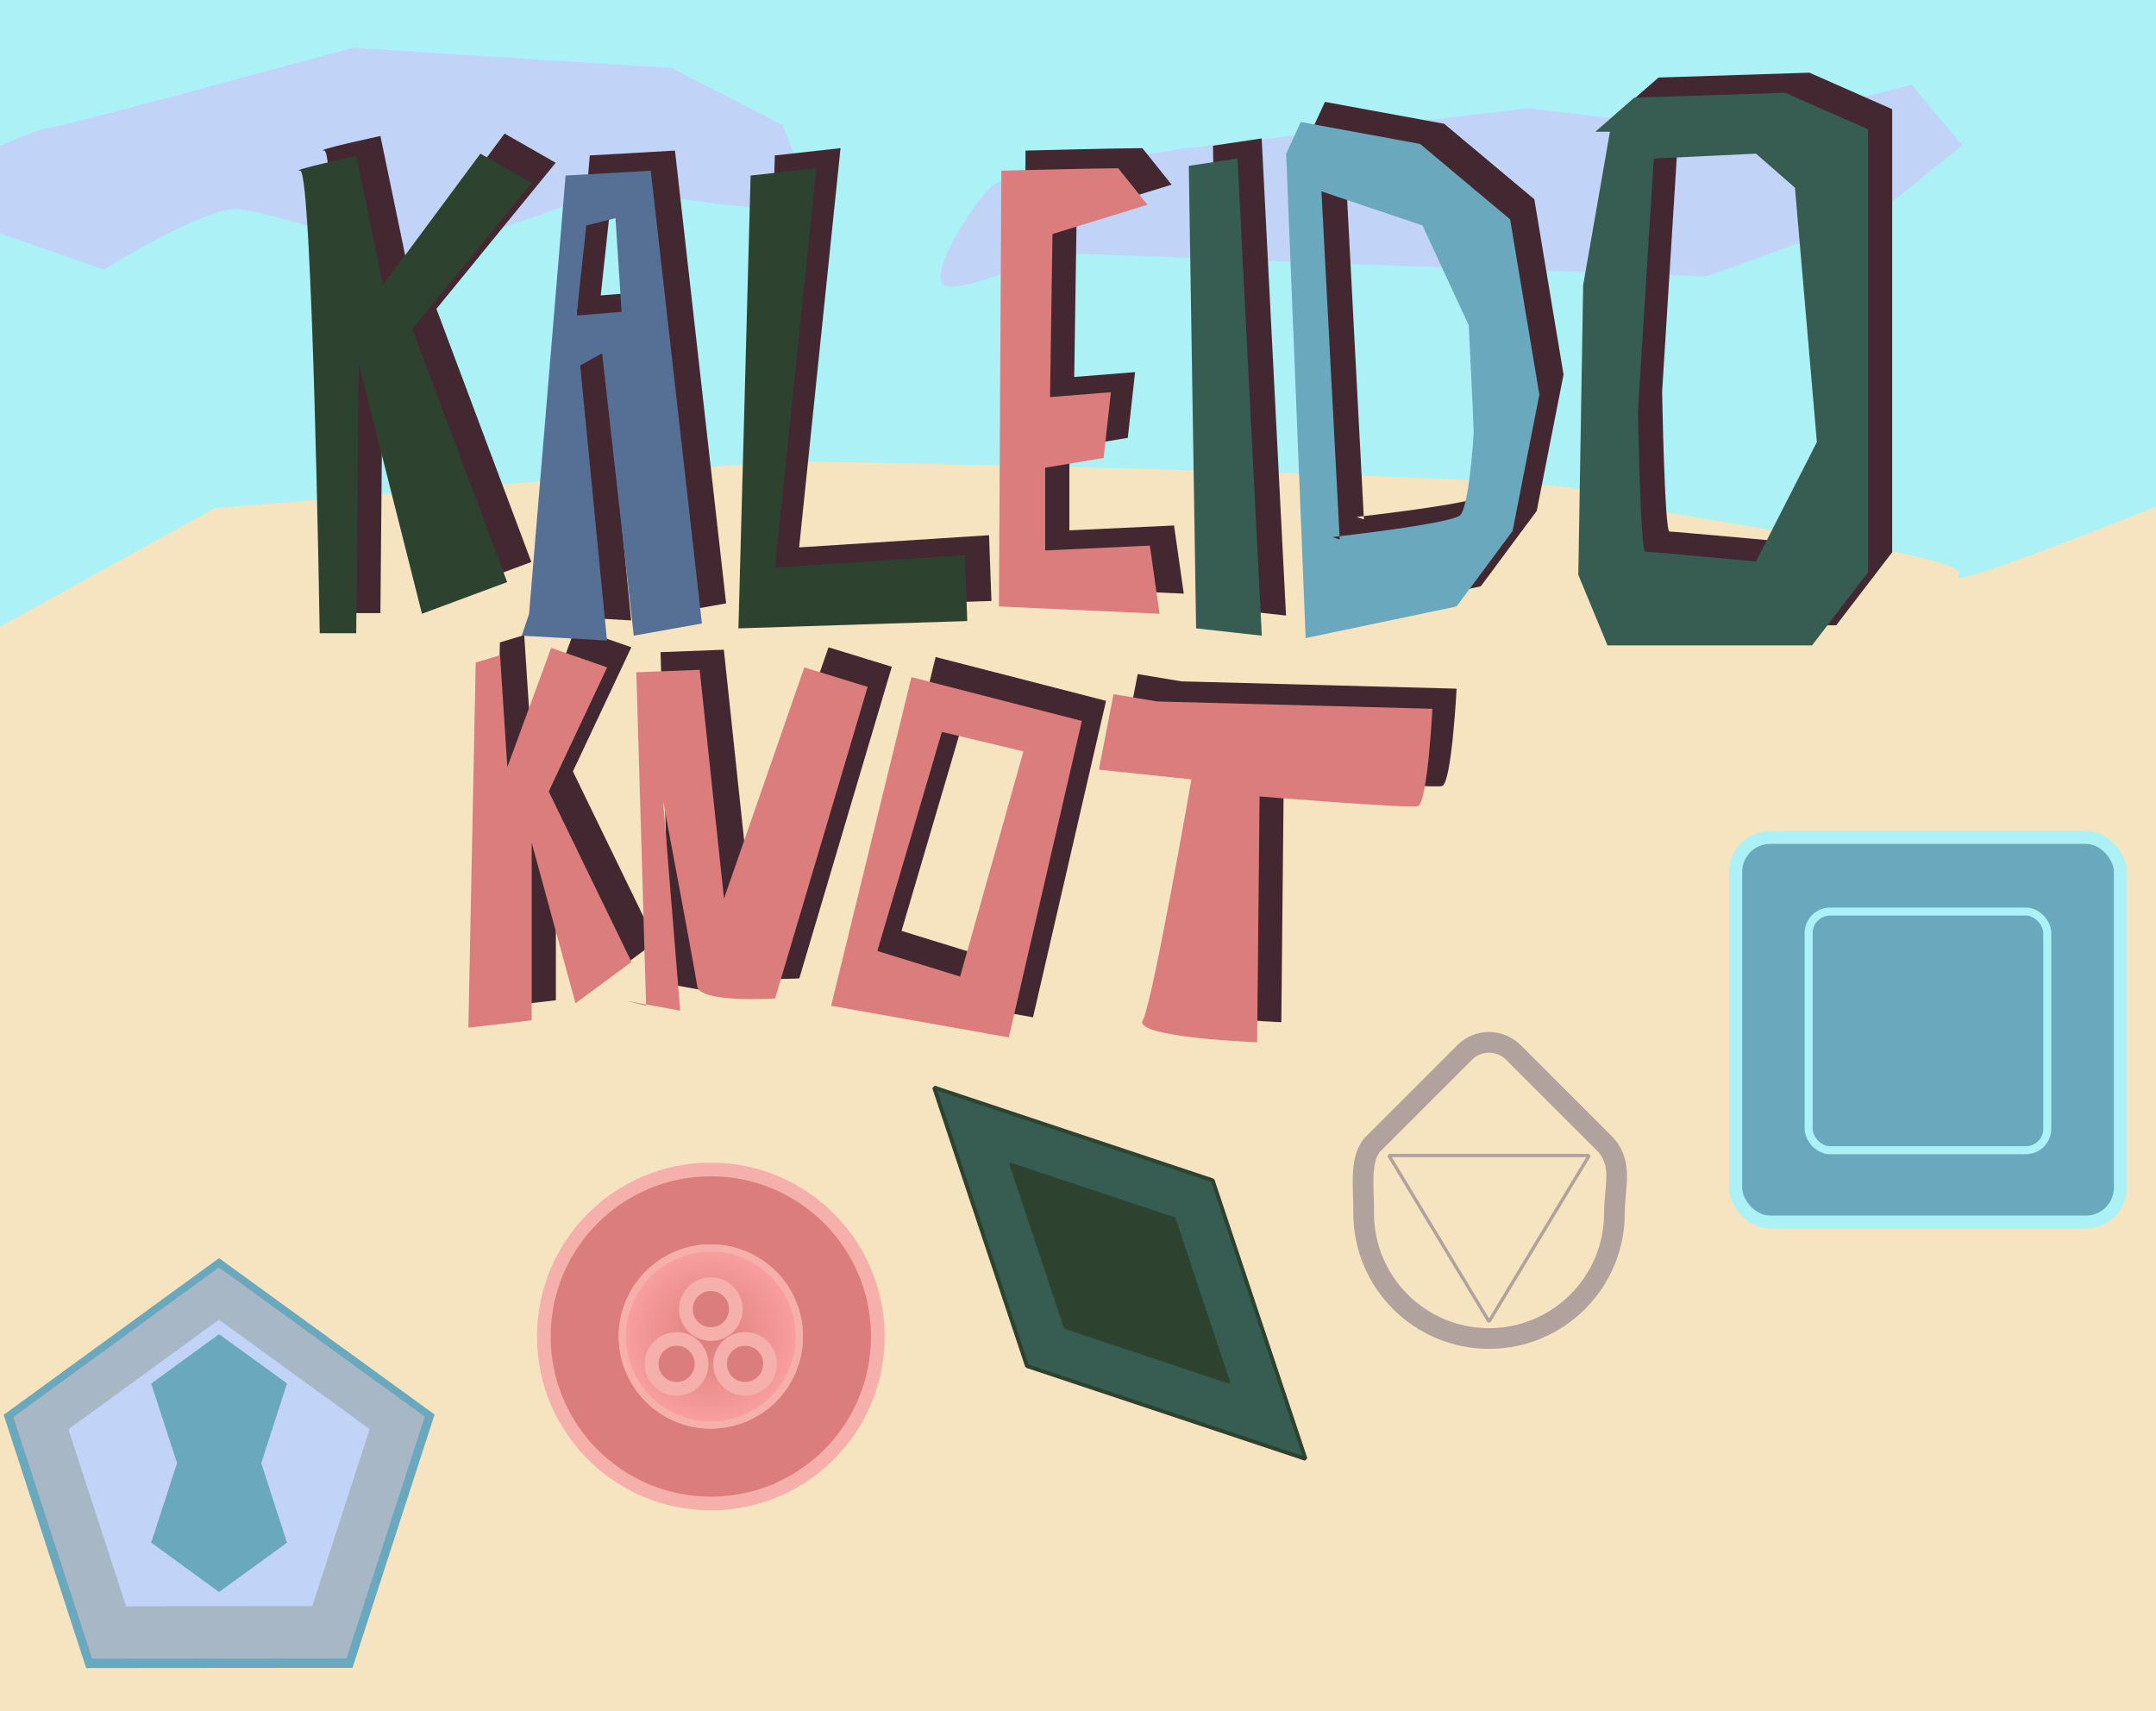 <?xml version="1.0" encoding="UTF-8" standalone="no"?>
<!-- Created with Inkscape (http://www.inkscape.org/) -->

<svg
   width="630"
   height="500"
   viewBox="0 0 166.688 132.292"
   version="1.1"
   id="svg1"
   xml:space="preserve"
   inkscape:version="1.3.2 (091e20e, 2023-11-25, custom)"
   sodipodi:docname="CoverImage.svg"
   inkscape:export-filename="..\..\..\CoverImage.png"
   inkscape:export-xdpi="96"
   inkscape:export-ydpi="96"
   xmlns:inkscape="http://www.inkscape.org/namespaces/inkscape"
   xmlns:sodipodi="http://sodipodi.sourceforge.net/DTD/sodipodi-0.dtd"
   xmlns:xlink="http://www.w3.org/1999/xlink"
   xmlns="http://www.w3.org/2000/svg"
   xmlns:svg="http://www.w3.org/2000/svg"><sodipodi:namedview
     id="namedview1"
     pagecolor="#ffffff"
     bordercolor="#000000"
     borderopacity="0.25"
     inkscape:showpageshadow="2"
     inkscape:pageopacity="0.0"
     inkscape:pagecheckerboard="0"
     inkscape:deskcolor="#d1d1d1"
     inkscape:document-units="px"
     inkscape:zoom="0.99402667"
     inkscape:cx="230.37611"
     inkscape:cy="354.61825"
     inkscape:window-width="1920"
     inkscape:window-height="992"
     inkscape:window-x="2125"
     inkscape:window-y="-8"
     inkscape:window-maximized="1"
     inkscape:current-layer="layer1" /><defs
     id="defs1"><linearGradient
       id="linearGradient1"
       inkscape:collect="always"><stop
         style="stop-color:#dc7d7d;stop-opacity:1;"
         offset="0"
         id="stop1" /><stop
         style="stop-color:#faa1a1;stop-opacity:1;"
         offset="1"
         id="stop2" /></linearGradient><radialGradient
       inkscape:collect="always"
       xlink:href="#linearGradient1"
       id="radialGradient2"
       cx="16.933"
       cy="16.933"
       fx="16.933"
       fy="16.933"
       r="7.12"
       gradientUnits="userSpaceOnUse" /><radialGradient
       inkscape:collect="always"
       xlink:href="#linearGradient1"
       id="radialGradient1"
       gradientUnits="userSpaceOnUse"
       cx="16.933"
       cy="16.933"
       fx="16.933"
       fy="16.933"
       r="7.12" /></defs><g
     inkscape:label="Layer 1"
     inkscape:groupmode="layer"
     id="layer1"><g
       inkscape:label="Layer 1"
       id="layer1-9"
       transform="matrix(0.488,0,0,0.488,-2.36,7.077)"><path
         style="fill:#abf1f5;stroke-width:0.2;stroke-linecap:square;stroke-linejoin:round"
         d="m -19.164,11.179 8.518,-30.876 529.685,6.921 -1.065,118.713 c 0,0 -544.058,37.797 -543.526,30.876 0.532,-6.92 6.388,-125.634 6.388,-125.634 z"
         id="path2-1" /><path
         style="fill:#f6e4c1;stroke-width:0.2;stroke-linecap:square;stroke-linejoin:round"
         d="M -7.453,91.564 38.861,66.011 128.828,58.558 c 0,0 126.698,2.129 126.698,4.791 0,2.662 62.817,9.582 59.623,13.309 -3.194,3.726 60.688,-22.891 60.688,-22.891 0,0 39.394,-12.776 51.105,-12.244 11.712,0.532 71.867,15.97 74.529,17.035 2.662,1.065 19.164,26.617 19.164,26.617 l 0.532,206.55 c 0,0 -518.506,38.861 -528.088,26.085 C -16.503,305.035 -11.179,93.693 -11.179,93.693 Z"
         id="path1-5" /><path
         style="fill:#c1d3f7;stroke-width:0.2;stroke-linecap:square;stroke-linejoin:round"
         d="m -1.597,20.229 22.891,7.985 c 0,0 15.438,-9.582 20.762,-9.582 5.323,0 27.682,7.985 27.682,7.985 L 102.211,15.438 c 0,0 31.408,5.323 30.876,2.129 -0.532,-3.194 -4.259,-12.244 -4.259,-12.244 L 111.26,-3.726 60.688,-6.921 c 0,0 -44.717,12.244 -48.444,12.776 C 8.518,6.388 -9.582,15.438 -9.582,15.438 Z"
         id="path3-7" /><path
         style="fill:#c1d3f7;stroke-width:0.2;stroke-linecap:square;stroke-linejoin:round"
         d="m 171.416,25.553 57.493,2.129 46.314,1.597 26.617,-9.582 13.841,-11.179 -7.985,-9.582 -29.279,7.453 -31.408,-3.726 -54.832,6.388 c 0,0 -26.617,4.259 -29.279,5.323 -2.662,1.065 -12.244,15.97 -7.985,16.503 4.259,0.532 16.503,-5.323 16.503,-5.323 z"
         id="path4-5" /><path
         style="fill:#c1d3f7;stroke-width:0.2;stroke-linecap:square;stroke-linejoin:round"
         d="m 433.33,18.632 -8.518,9.582 h 14.373 l 11.712,5.323 22.359,-1.065 -8.518,-10.115 -29.279,-1.065 z"
         id="path5-7" /><path
         style="fill:#c1d3f7;stroke-width:0.2;stroke-linecap:square;stroke-linejoin:round"
         d="m 450.898,-1.597 15.97,18.1 46.846,6.921 14.373,-21.826 c 0,0 -49.508,-14.906 -53.767,-14.373 -4.259,0.532 -23.423,11.179 -23.423,11.179 z"
         id="path6-2" /></g><g
       inkscape:label="Layer 1"
       id="layer1-0"
       transform="translate(5.222,3.283)"><path
         style="fill:#442831;stroke-width:1.058;stroke-linecap:square;stroke-linejoin:round"
         d="m 33.425,46.384 -0.565,28.232 4.894,-0.565 V 60.311 l 3.388,12.422 4.329,-3.2 -6.399,-13.175 4.517,-9.599 -4.329,-1.506 -3.388,9.222 -0.565,-8.658 z"
         id="path8-8" /><path
         style="fill:#442831;stroke-width:1.058;stroke-linecap:square;stroke-linejoin:round"
         d="m 46.6,72.922 -0.753,-25.785 4.894,-0.188 1.882,17.692 6.211,-17.88 4.894,1.506 -7.152,24.091 c 0,0 -5.835,0.376 -6.023,-0.941 -0.188,-1.317 -2.635,-14.304 -2.635,-14.304 l 1.317,16.186 -4.141,-0.753 z"
         id="path9-4" /><path
         id="path10-6"
         style="fill:#442831;stroke-width:1.058;stroke-linecap:square;stroke-linejoin:round"
         d="m 67.115,47.513 -6.211,25.409 13.74,2.447 5.646,-24.468 z m 2.353,4.235 6.305,1.506 -4.894,17.41 -6.399,-1.977 z" /><path
         style="fill:#442831;stroke-width:1.058;stroke-linecap:square;stroke-linejoin:round"
         d="m 86.125,49.395 21.268,0.565 c 0,0 -0.376,7.34 -1.129,7.529 -0.753,0.188 -12.234,-0.753 -12.234,-0.753 l -0.188,19.01 c 0,0 -9.599,-0.376 -8.846,-1.694 0.753,-1.317 3.764,-18.633 3.764,-18.633 l -7.152,-0.753 1.129,-5.835 z"
         id="path11-2" /><path
         style="fill:#442831;stroke-width:1.058;stroke-linecap:square;stroke-linejoin:round"
         d="m 21.366,44.12 c 0,0 -0.565,-35.76 -1.506,-35.76 -0.941,0 4.329,-1.129 4.329,-1.129 l 2.07,9.975 7.529,-10.164 3.952,2.259 -9.222,11.293 7.34,19.574 -6.587,2.447 -4.894,-19.386 -0.188,20.892 z"
         id="path1-7" /><path
         id="path2-3"
         style="fill:#442831;stroke-width:1.058;stroke-linecap:square;stroke-linejoin:round"
         d="m 46.963,8.359 -6.587,0.376 -2.823,33.879 -0.565,1.694 6.587,0.376 -2.07,-21.268 1.694,-0.941 2.447,21.833 5.27,-0.941 z m -2.729,3.67 0.471,7.246 -3.482,0.283 0.753,-6.964 z" /><path
         style="fill:#442831;stroke-width:1.058;stroke-linecap:square;stroke-linejoin:round"
         d="m 54.68,8.735 -0.941,35.008 17.692,-0.565 -0.188,-5.082 -14.681,0.941 3.2,-30.867 z"
         id="path3-3" /><path
         style="fill:#442831;stroke-width:1.058;stroke-linecap:square;stroke-linejoin:round"
         d="m 83.1,8.171 c -1.694,0 -9.034,0.188 -9.034,0.188 l -0.188,33.69 12.422,0.565 -0.753,-5.27 -8.093,0.376 v -6.399 l 4.517,-0.753 0.565,-5.082 -4.705,0.376 0.188,-12.61 7.34,-2.259 z"
         id="path4-2" /><path
         style="fill:#442831;stroke-width:1.058;stroke-linecap:square;stroke-linejoin:round"
         d="m 88.558,7.983 0.565,35.76 5.082,0.565 -1.882,-36.89 z"
         id="path5-8" /><path
         id="path6-6"
         style="fill:#442831;stroke-width:1.058;stroke-linecap:square;stroke-linejoin:round"
         d="m 97.216,4.595 -1.13,2.446 1.506,37.455 11.669,-2.447 4.329,-5.834 2.071,-10.54 -2.259,-13.552 -6.964,-5.834 z m 1.599,5.364 7.811,2.635 3.576,7.717 c 0,0 0.377,7.528 0.377,8.187 0,0.659 -0.376,5.834 -1.035,6.493 -0.596,0.596 -7.89,1.462 -9.33,1.628 l 0.013,0.254 -0.565,-0.188 c 0,0 0.4,-0.048 0.551,-0.066 z" /><path
         id="path7-8"
         style="fill:#442831;stroke-width:1.058;stroke-linecap:square;stroke-linejoin:round"
         d="m 134.67,2.336 -11.669,0.376 -3.012,2.635 h 1.13 l -2.071,11.858 -0.376,22.397 2.259,5.459 h 15.81 l 4.328,-5.647 V 5.159 Z m -2.258,4.705 3.011,2.635 1.694,19.669 -4.705,9.222 c 0,0 -8.187,-0.753 -8.564,-0.753 -0.376,0 -0.565,-10.822 -0.565,-10.822 l 1.224,-19.574 z" /><path
         style="fill:#dc7d7d;stroke-width:1.058;stroke-linecap:square;stroke-linejoin:round"
         d="m 31.555,47.938 -0.565,28.232 4.894,-0.565 V 61.866 l 3.388,12.422 4.329,-3.2 -6.399,-13.175 4.517,-9.599 -4.329,-1.506 -3.388,9.222 -0.565,-8.658 z"
         id="path8" /><path
         style="fill:#dc7d7d;stroke-width:1.058;stroke-linecap:square;stroke-linejoin:round"
         d="m 44.73,74.477 -0.753,-25.785 4.894,-0.188 1.882,17.692 6.211,-17.88 4.894,1.506 -7.152,24.091 c 0,0 -5.835,0.376 -6.023,-0.941 -0.188,-1.317 -2.635,-14.304 -2.635,-14.304 l 1.317,16.186 -4.141,-0.753 z"
         id="path9" /><path
         id="path10"
         style="fill:#dc7d7d;stroke-width:1.058;stroke-linecap:square;stroke-linejoin:round"
         d="m 65.245,49.068 -6.211,25.409 13.74,2.447 5.646,-24.468 z m 2.353,4.235 6.305,1.506 -4.894,17.41 -6.399,-1.977 z" /><path
         style="fill:#dc7d7d;stroke-width:1.058;stroke-linecap:square;stroke-linejoin:round"
         d="m 84.255,50.95 21.268,0.565 c 0,0 -0.376,7.34 -1.129,7.529 -0.753,0.188 -12.234,-0.753 -12.234,-0.753 l -0.188,19.01 c 0,0 -9.599,-0.376 -8.846,-1.694 0.753,-1.317 3.764,-18.633 3.764,-18.633 l -7.152,-0.753 1.129,-5.835 z"
         id="path11" /><path
         style="fill:#2e432f;stroke-width:1.058;stroke-linecap:square;stroke-linejoin:round"
         d="m 19.496,45.674 c 0,0 -0.565,-35.76 -1.506,-35.76 -0.941,0 4.329,-1.129 4.329,-1.129 l 2.07,9.975 7.529,-10.164 3.952,2.259 -9.222,11.293 7.34,19.574 -6.587,2.447 -4.894,-19.386 -0.188,20.892 z"
         id="path1" /><path
         id="path2"
         style="fill:#566f95;stroke-width:1.058;stroke-linecap:square;stroke-linejoin:round"
         d="m 45.093,9.914 -6.587,0.376 -2.823,33.879 -0.565,1.694 6.587,0.376 -2.07,-21.268 1.694,-0.941 2.447,21.833 5.27,-0.941 z m -2.729,3.67 0.471,7.246 -3.482,0.283 0.753,-6.964 z" /><path
         style="fill:#2e432f;stroke-width:1.058;stroke-linecap:square;stroke-linejoin:round"
         d="M 52.81,10.29 51.869,45.298 69.561,44.733 69.373,39.652 54.692,40.593 57.892,9.726 Z"
         id="path3" /><path
         style="fill:#dc7d7d;stroke-width:1.058;stroke-linecap:square;stroke-linejoin:round"
         d="m 81.23,9.726 c -1.694,0 -9.034,0.188 -9.034,0.188 l -0.188,33.69 12.422,0.565 -0.753,-5.27 -8.093,0.376 v -6.399 l 4.517,-0.753 0.565,-5.082 -4.705,0.376 0.188,-12.61 7.34,-2.259 z"
         id="path4" /><path
         style="fill:#375c51;stroke-width:1.058;stroke-linecap:square;stroke-linejoin:round"
         d="m 86.688,9.538 0.565,35.76 5.082,0.565 -1.882,-36.89 z"
         id="path5" /><path
         id="path6"
         style="fill:#6aa8bd;stroke-width:1.058;stroke-linecap:square;stroke-linejoin:round"
         d="m 95.346,6.15 -1.13,2.446 1.506,37.455 11.669,-2.447 4.329,-5.834 2.071,-10.54 -2.259,-13.552 -6.964,-5.834 z m 1.599,5.364 7.811,2.635 3.576,7.717 c 0,0 0.377,7.528 0.377,8.187 0,0.659 -0.376,5.834 -1.035,6.493 -0.596,0.596 -7.89,1.462 -9.33,1.628 l 0.013,0.254 -0.565,-0.188 c 0,0 0.4,-0.048 0.551,-0.066 z" /><path
         id="path7"
         style="fill:#375c51;stroke-width:1.058;stroke-linecap:square;stroke-linejoin:round"
         d="m 132.8,3.891 -11.669,0.376 -3.012,2.635 h 1.13 l -2.071,11.858 -0.376,22.397 2.259,5.459 h 15.81 l 4.328,-5.647 V 6.714 Z m -2.258,4.705 3.011,2.635 1.694,19.669 -4.705,9.222 c 0,0 -8.187,-0.753 -8.564,-0.753 -0.376,0 -0.565,-10.822 -0.565,-10.822 l 1.224,-19.574 z" /></g><g
       inkscape:label="Layer 1"
       id="layer1-01"
       transform="translate(0.006,96.183)"><path
         sodipodi:type="star"
         style="fill:#6aa8bd;stroke-width:0.2;stroke-linecap:square;stroke-linejoin:round"
         id="path19"
         inkscape:flatsided="true"
         sodipodi:sides="5"
         sodipodi:cx="10.77519"
         sodipodi:cy="11.763308"
         sodipodi:r1="14.681589"
         sodipodi:r2="3.6329033"
         sodipodi:arg1="0.94162382"
         sodipodi:arg2="1.5699424"
         inkscape:rounded="0"
         inkscape:randomized="0"
         d="M 19.415,23.634 2.156,23.648 -3.192,7.238 10.763,-2.918 24.734,7.215 Z"
         inkscape:transform-center-x="0.16996335"
         inkscape:transform-center-y="-0.89677216"
         transform="matrix(1.193,0,0,1.193,4.085,4.569)" /><path
         sodipodi:type="star"
         style="fill:#a8b7c6;stroke-width:0.2;stroke-linecap:square;stroke-linejoin:round"
         id="path15"
         inkscape:flatsided="true"
         sodipodi:sides="5"
         sodipodi:cx="10.77519"
         sodipodi:cy="11.763308"
         sodipodi:r1="14.681589"
         sodipodi:r2="3.6329033"
         sodipodi:arg1="0.94162382"
         sodipodi:arg2="1.5699424"
         inkscape:rounded="0"
         inkscape:randomized="0"
         d="M 19.415,23.634 2.156,23.648 -3.192,7.238 10.763,-2.918 24.734,7.215 Z"
         inkscape:transform-center-x="0.16231977"
         inkscape:transform-center-y="-0.85644547"
         transform="matrix(1.139,0,0,1.139,4.662,5.125)" /><path
         sodipodi:type="star"
         style="fill:#c1d3f7;stroke-width:0.2;stroke-linecap:square;stroke-linejoin:round"
         id="path16"
         inkscape:flatsided="true"
         sodipodi:sides="5"
         sodipodi:cx="10.77519"
         sodipodi:cy="11.763308"
         sodipodi:r1="14.681589"
         sodipodi:r2="3.6329033"
         sodipodi:arg1="0.94162382"
         sodipodi:arg2="1.5699424"
         inkscape:rounded="0"
         inkscape:randomized="0"
         d="M 19.415,23.634 2.156,23.648 -3.192,7.238 10.763,-2.918 24.734,7.215 Z"
         inkscape:transform-center-x="0.11889447"
         inkscape:transform-center-y="-0.6273209"
         transform="matrix(0.834,0,0,0.834,7.945,8.284)" /><path
         id="path17"
         style="fill:#6aa8bd;stroke-width:0.075;stroke-linecap:square;stroke-linejoin:round"
         inkscape:transform-center-x="0.05358821"
         inkscape:transform-center-y="-0.28274591"
         d="m 16.93,6.966 -5.248,3.82 2.003,6.147 -2.003,6.147 5.248,3.82 5.254,-3.811 -1.994,-6.156 1.994,-6.156 z" /></g><g
       inkscape:label="Layer 1"
       id="layer1-3"
       transform="translate(38.025,86.396)"><circle
         style="fill:#dc7d7d;stroke:#f5b0ac;stroke-width:1.058;stroke-linecap:square;stroke-linejoin:round;stroke-dasharray:none"
         id="path1-4"
         cx="16.933"
         cy="16.933"
         r="12.913" /><circle
         style="fill:url(#radialGradient1);stroke:#f5b0ac;stroke-width:0.561;stroke-linecap:square;stroke-linejoin:round;stroke-dasharray:none"
         id="circle1"
         cx="16.933"
         cy="16.933"
         r="6.84" /><circle
         style="fill:url(#radialGradient2);stroke:#f5b0ac;stroke-width:0.561;stroke-linecap:square;stroke-linejoin:round;stroke-dasharray:none"
         id="circle2"
         cx="16.933"
         cy="16.933"
         r="6.84" /><g
         id="g5"
         transform="translate(-0.301,0.643)"><circle
           style="fill:#dc7d7d;stroke:#f5b0ac;stroke-width:1.058;stroke-linecap:square;stroke-linejoin:round;stroke-dasharray:none"
           id="path3-38"
           cx="17.235"
           cy="14.174"
           r="1.93" /><circle
           style="fill:#dc7d7d;stroke:#f5b0ac;stroke-width:1.058;stroke-linecap:square;stroke-linejoin:round;stroke-dasharray:none"
           id="circle4"
           cx="14.589"
           cy="18.407"
           r="1.93" /><circle
           style="fill:#dc7d7d;stroke:#f5b0ac;stroke-width:1.058;stroke-linecap:square;stroke-linejoin:round;stroke-dasharray:none"
           id="circle5"
           cx="19.881"
           cy="18.407"
           r="1.93" /></g></g><g
       inkscape:label="Layer 1"
       id="layer1-8"
       transform="translate(69.645,81.502)"><path
         sodipodi:type="star"
         style="fill:#375c51;stroke:#2e432f;stroke-width:0.3;stroke-linejoin:bevel"
         id="path1-46"
         inkscape:flatsided="false"
         sodipodi:sides="2"
         sodipodi:cx="5.6561818"
         sodipodi:cy="5.8558116"
         sodipodi:r1="20.304001"
         sodipodi:r2="10.152001"
         sodipodi:arg1="0.78539816"
         sodipodi:arg2="2.3561945"
         inkscape:rounded="0"
         inkscape:randomized="0"
         d="M 20.013,20.213 -1.522,13.034 -8.701,-8.501 12.835,-1.323 Z"
         inkscape:transform-center-x="0.98151381"
         inkscape:transform-center-y="-0.9815138"
         transform="translate(11.277,11.078)" /><path
         sodipodi:type="star"
         style="fill:#2e432f;stroke:#2e432f;stroke-width:0.3;stroke-linejoin:bevel"
         id="path2-8"
         inkscape:flatsided="false"
         sodipodi:sides="2"
         sodipodi:cx="5.6561818"
         sodipodi:cy="5.8558116"
         sodipodi:r1="20.304001"
         sodipodi:r2="10.152001"
         sodipodi:arg1="0.78539816"
         sodipodi:arg2="2.3561945"
         inkscape:rounded="0"
         inkscape:randomized="0"
         d="M 20.013,20.213 -1.522,13.034 -8.701,-8.501 12.835,-1.323 Z"
         inkscape:transform-center-x="0.57835715"
         inkscape:transform-center-y="-0.57835706"
         transform="matrix(0.589,0,0,0.589,13.6,13.483)" /></g><g
       inkscape:label="Layer 1"
       id="layer1-36"
       transform="translate(98.19,74.029)"><path
         id="path1-1"
         style="fill:#f6e4c1;stroke:#b1a29d;stroke-width:1.6;stroke-linejoin:bevel"
         d="m 16.933,6.559 c -0.682,0 -1.363,0.261 -1.885,0.783 L 7.905,14.485 c -1.035,1.196 -0.626,3.575 -0.665,5.277 -2.759e-4,5.353 4.339,9.693 9.693,9.693 5.353,-10e-6 9.693,-4.34 9.693,-9.693 0,-2.082 0.688,-3.731 -0.665,-5.277 L 18.818,7.342 C 18.296,6.82 17.615,6.559 16.933,6.559 Z"
         sodipodi:nodetypes="ssscccsss" /><path
         style="fill:#f6e4c1;stroke:#b1a29d;stroke-width:0.257;stroke-linejoin:bevel;stroke-dasharray:none"
         d="M 9.191,15.308 H 24.675 l -7.742,12.839 z"
         id="path2-33" /></g><g
       inkscape:label="Layer 1"
       id="layer1-2"
       transform="translate(132.125,62.769)"><rect
         style="fill:#6aa8bd;stroke:#abf1f5;stroke-width:1;stroke-dasharray:none"
         id="rect1"
         width="29.738"
         height="29.738"
         x="2.07"
         y="1.976"
         ry="2.666" /><rect
         style="fill:#6aa8bd;stroke:#abf1f5;stroke-width:0.62;stroke-dasharray:none"
         id="rect2"
         width="18.448"
         height="18.448"
         x="7.709"
         y="7.709"
         ry="1.654" /></g></g></svg>
